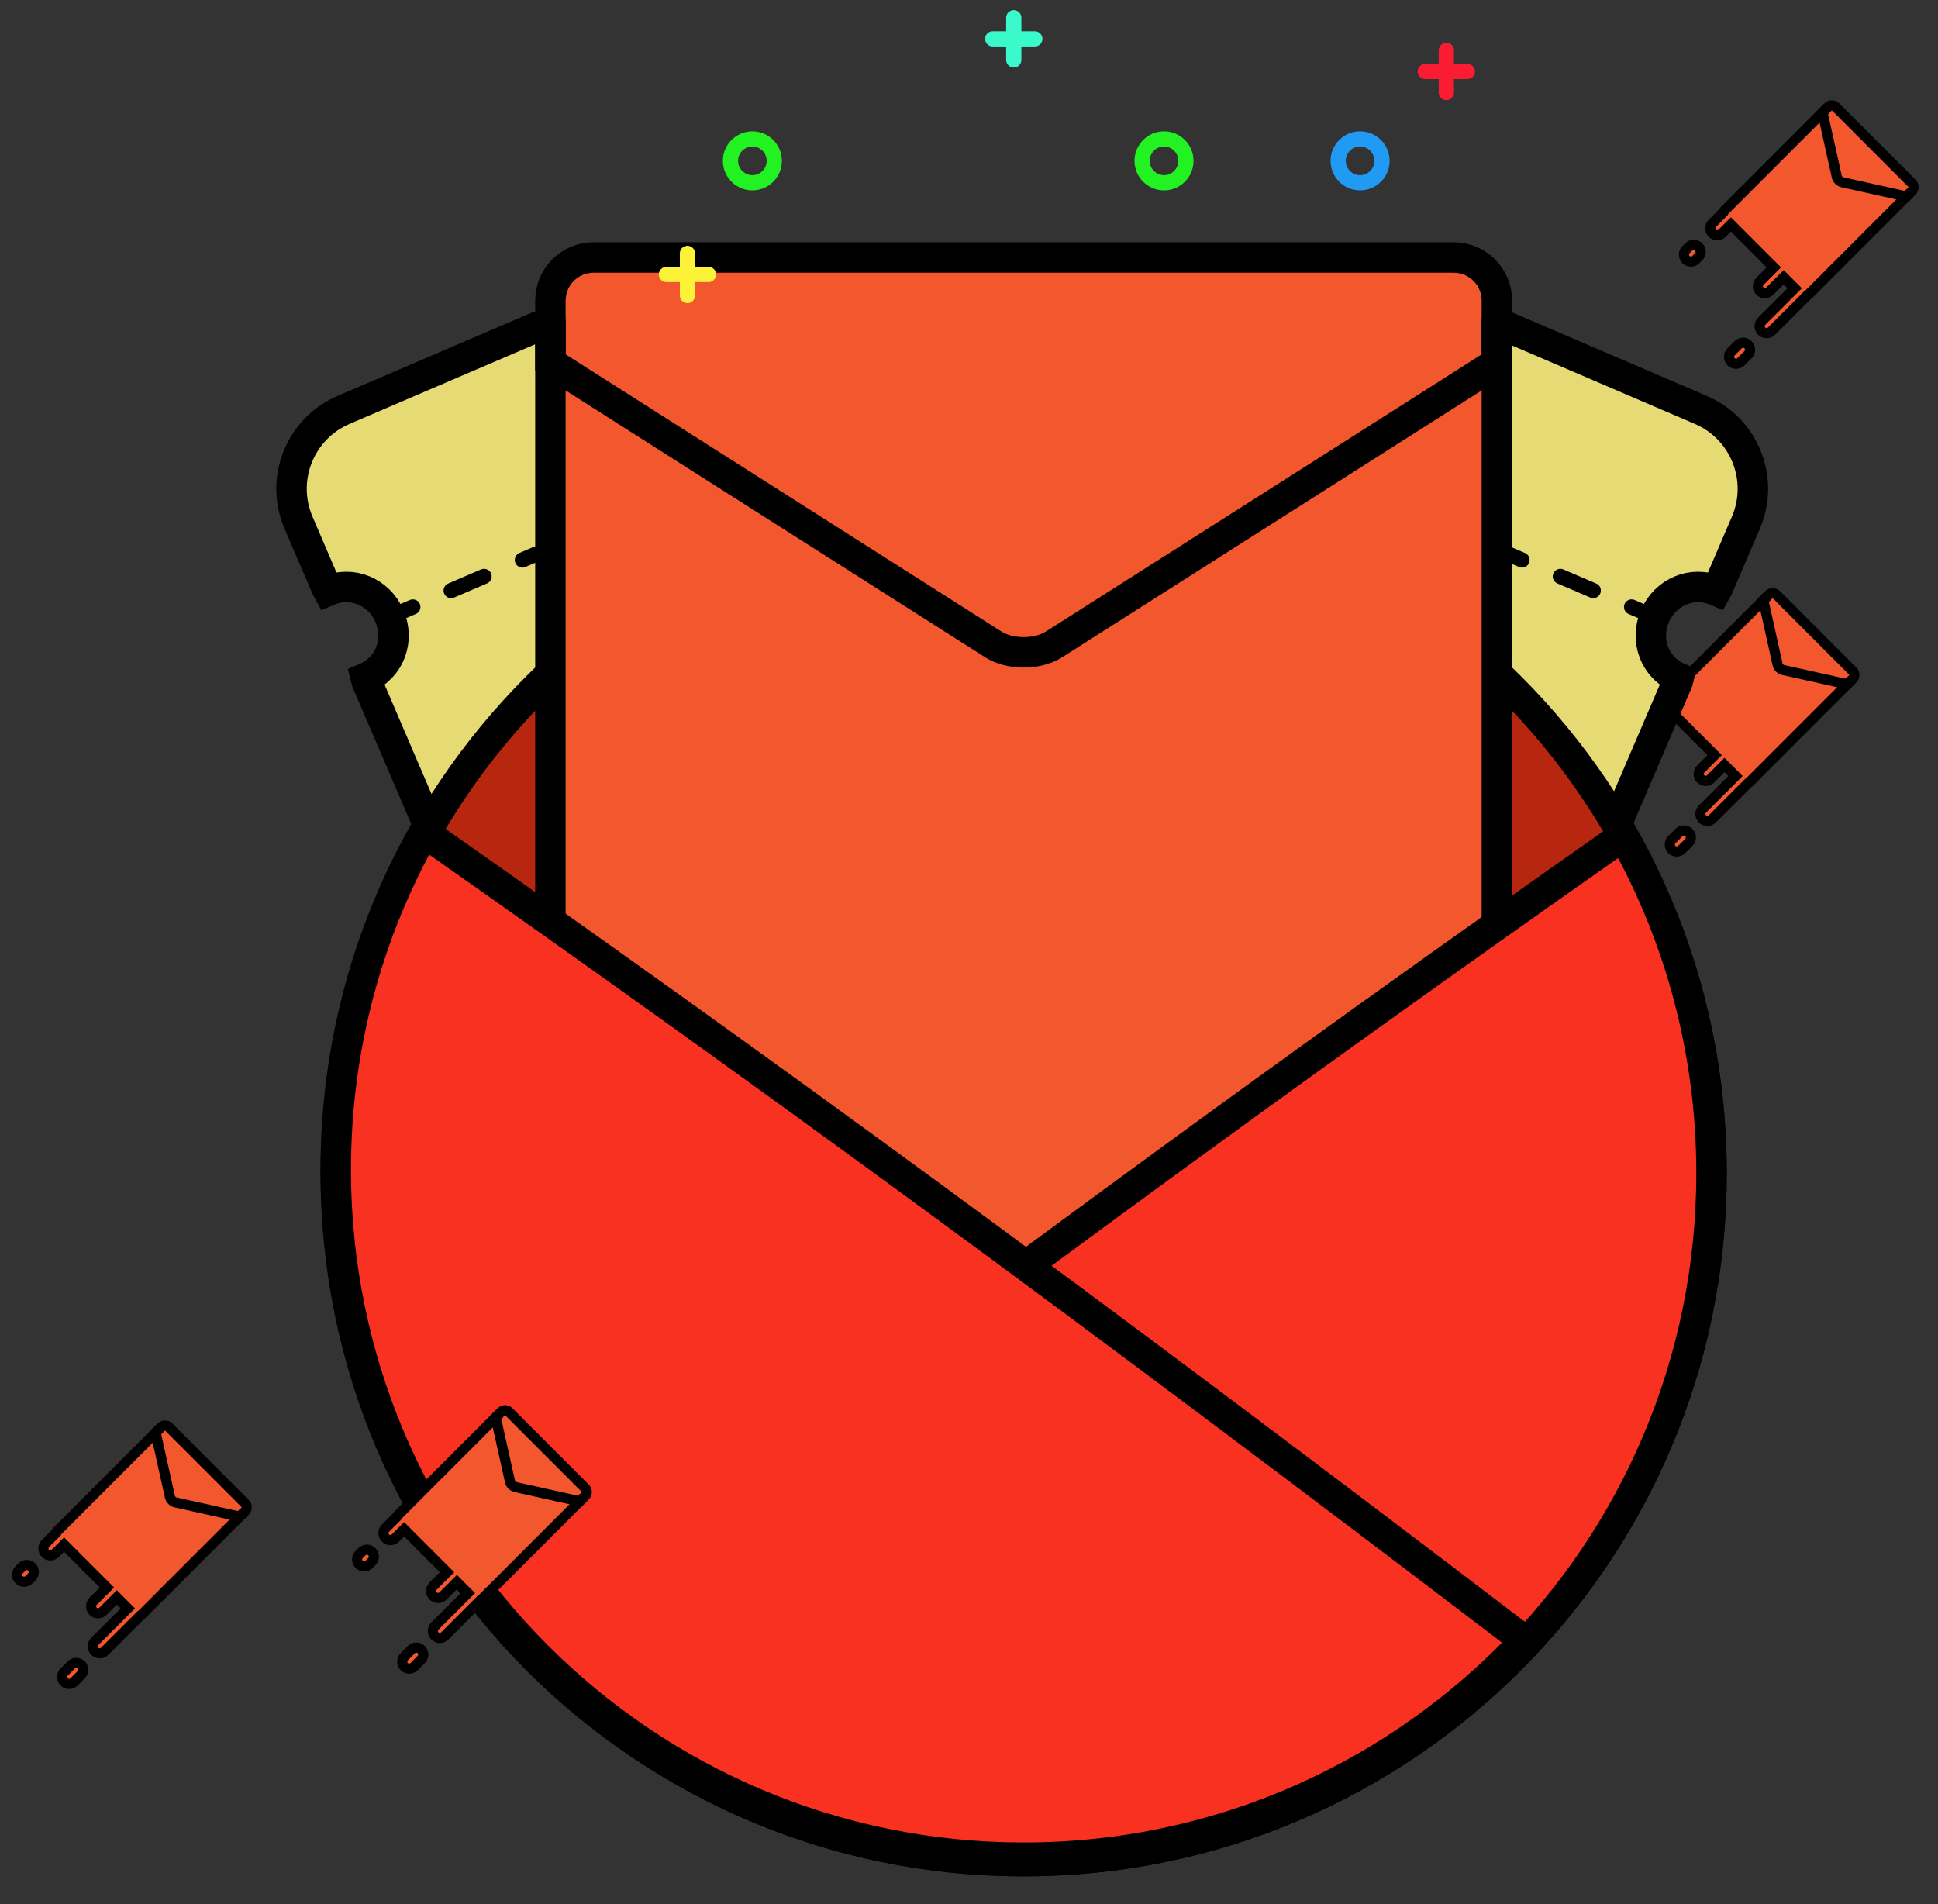 <?xml version="1.0" encoding="utf-8"?>
<!-- Generator: Adobe Illustrator 16.0.0, SVG Export Plug-In . SVG Version: 6.00 Build 0)  -->
<!DOCTYPE svg PUBLIC "-//W3C//DTD SVG 1.1//EN" "http://www.w3.org/Graphics/SVG/1.1/DTD/svg11.dtd">
<svg version="1.1" id="图层_1" xmlns="http://www.w3.org/2000/svg" xmlns:xlink="http://www.w3.org/1999/xlink" x="0px" y="0px"
	 width="381.999px" height="375.332px" viewBox="0 0 381.999 375.332" enable-background="new 0 0 381.999 375.332"
	 xml:space="preserve">
<rect x="0" y="0" width="381.999" height="375.332" fill="#333333" stroke="none"/>
<g>
	<g>
		<path fill="#F2572E" stroke="#000000" stroke-width="2" stroke-miterlimit="10" d="M376.868,36.136l-15.041-15.053
			c-0.416-0.418-1.092-0.418-1.508,0l-20.387,20.396c-0.105,0.104-0.183,0.227-0.235,0.355l-2.189,2.189
			c-0.537,0.535-0.537,1.406,0,1.943s1.408,0.537,1.944,0l1.729-1.729l8.456,8.461l-2.735,2.734c-0.537,0.537-0.537,1.408,0,1.945
			s1.408,0.535,1.944,0l2.734-2.734l2.166,2.168l-6.504,6.504c-0.537,0.535-0.537,1.406,0,1.943s1.408,0.537,1.944,0l7.071-7.07
			c0.076-0.045,0.158-0.082,0.224-0.148l20.385-20.396C377.286,37.228,377.286,36.552,376.868,36.136z"/>
		<path fill="#F2572E" stroke="#000000" stroke-width="2" stroke-miterlimit="10" d="M342.609,67.952l-1.401,1.4
			c-0.537,0.537-0.537,1.408,0,1.945s1.408,0.535,1.944,0l1.401-1.402c0.537-0.537,0.537-1.406,0-1.943
			S343.146,67.415,342.609,67.952z"/>
		<path fill="#F2572E" stroke="#000000" stroke-width="2" stroke-miterlimit="10" d="M332.874,48.659l-0.554,0.553
			c-0.537,0.537-0.537,1.408,0,1.945s1.408,0.535,1.944,0l0.554-0.555c0.537-0.537,0.537-1.406,0-1.943
			S333.41,48.122,332.874,48.659z"/>
	</g>
	<g>
		<path fill="none" stroke="#000000" stroke-width="2" stroke-miterlimit="10" d="M360.005,21.396l-0.771,0.773l2.816,12.674
			c0.107,0.482,0.586,0.961,1.068,1.068l12.664,2.82l0.773-0.773"/>
	</g>
</g>
<g>
	<g>
		<path fill="#F2572E" stroke="#000000" stroke-width="2" stroke-miterlimit="10" d="M48.316,296.336l-15.041-15.053
			c-0.417-0.418-1.093-0.418-1.509,0L11.38,301.68c-0.105,0.104-0.183,0.227-0.235,0.355l-2.189,2.189
			c-0.537,0.535-0.537,1.406,0,1.943s1.408,0.537,1.944,0l1.729-1.729l8.456,8.461l-2.735,2.734c-0.537,0.537-0.537,1.408,0,1.945
			s1.408,0.535,1.944,0l2.734-2.734l2.166,2.168l-6.504,6.504c-0.537,0.535-0.537,1.406,0,1.943s1.408,0.537,1.944,0l7.071-7.07
			c0.077-0.045,0.158-0.082,0.224-0.148l20.386-20.396C48.733,297.428,48.733,296.752,48.316,296.336z"/>
		<path fill="#F2572E" stroke="#000000" stroke-width="2" stroke-miterlimit="10" d="M14.056,328.152l-1.401,1.4
			c-0.537,0.537-0.537,1.408,0,1.945s1.408,0.535,1.944,0L16,330.096c0.537-0.537,0.537-1.406,0-1.943
			S14.593,327.615,14.056,328.152z"/>
		<path fill="#F2572E" stroke="#000000" stroke-width="2" stroke-miterlimit="10" d="M4.321,308.859l-0.554,0.553
			c-0.537,0.537-0.537,1.408,0,1.945s1.408,0.535,1.944,0l0.554-0.555c0.537-0.537,0.537-1.406,0-1.943S4.857,308.322,4.321,308.859
			z"/>
	</g>
	<g>
		<path fill="none" stroke="#000000" stroke-width="2" stroke-miterlimit="10" d="M31.453,281.596l-0.772,0.773l2.817,12.674
			c0.107,0.482,0.585,0.961,1.067,1.068l12.666,2.82l0.773-0.773"/>
	</g>
</g>
<g>
	<g>
		<path fill="#F2572E" stroke="#000000" stroke-width="2" stroke-miterlimit="10" d="M365.2,132.278l-15.041-15.053
			c-0.418-0.418-1.094-0.418-1.51,0l-20.386,20.396c-0.105,0.104-0.183,0.227-0.235,0.355l-2.189,2.189
			c-0.537,0.535-0.537,1.406,0,1.943s1.408,0.537,1.944,0l1.729-1.729l8.456,8.461l-2.735,2.734c-0.537,0.537-0.537,1.408,0,1.945
			s1.408,0.535,1.944,0l2.734-2.734l2.166,2.168l-6.504,6.504c-0.537,0.535-0.537,1.406,0,1.943s1.408,0.537,1.944,0l7.071-7.07
			c0.077-0.045,0.158-0.082,0.224-0.148l20.386-20.396C365.616,133.37,365.616,132.694,365.2,132.278z"/>
		<path fill="#F2572E" stroke="#000000" stroke-width="2" stroke-miterlimit="10" d="M330.94,164.094l-1.401,1.4
			c-0.537,0.537-0.537,1.408,0,1.945s1.408,0.535,1.944,0l1.401-1.402c0.537-0.537,0.537-1.406,0-1.943
			S331.477,163.557,330.94,164.094z"/>
		<path fill="#F2572E" stroke="#000000" stroke-width="2" stroke-miterlimit="10" d="M321.205,144.801l-0.554,0.553
			c-0.537,0.537-0.537,1.408,0,1.945s1.408,0.535,1.944,0l0.554-0.555c0.537-0.537,0.537-1.406,0-1.943
			S321.741,144.264,321.205,144.801z"/>
	</g>
	<g>
		<path fill="none" stroke="#000000" stroke-width="2" stroke-miterlimit="10" d="M348.337,117.538l-0.772,0.773l2.818,12.674
			c0.106,0.482,0.584,0.961,1.066,1.068l12.666,2.82l0.773-0.773"/>
	</g>
</g>
<g>
	<path fill="#E5DA73" stroke="#000000" stroke-width="6" stroke-miterlimit="10" d="M295.818,215.597l34.871-81.261l0.184-0.727
		c-4.747-2.034-6.71-7.432-4.673-12.183c2.039-4.75,7.347-7.028,12.095-4.989l0.354-0.647l5.486-12.787
		c3.682-8.576-0.287-18.516-8.865-22.202l-38.025-16.316h-7.227V217.47L295.818,215.597"/>
	<g>
		<g>
			
				<line fill="none" stroke="#000000" stroke-width="3" stroke-linecap="round" stroke-miterlimit="10" x1="324.358" y1="120.821" x2="321.602" y2="119.638"/>
			
				<line fill="none" stroke="#000000" stroke-width="3" stroke-linecap="round" stroke-miterlimit="10" stroke-dasharray="7.051,8.226" x1="314.042" y1="116.395" x2="303.782" y2="111.993"/>
			
				<line fill="none" stroke="#000000" stroke-width="3" stroke-linecap="round" stroke-miterlimit="10" x1="300.002" y1="110.372" x2="297.246" y2="109.188"/>
		</g>
	</g>
</g>
<g>
	<path fill="#E5DA73" stroke="#000000" stroke-width="6" stroke-miterlimit="10" d="M107.154,215.597l-34.871-81.261L72.1,133.61
		c4.747-2.034,6.71-7.432,4.673-12.183c-2.039-4.75-7.347-7.028-12.095-4.989l-0.354-0.647l-5.486-12.787
		c-3.682-8.576,0.287-18.516,8.865-22.202l38.025-16.316h7.227V217.47L107.154,215.597"/>
	<g>
		<g>
			
				<line fill="none" stroke="#000000" stroke-width="3" stroke-linecap="round" stroke-miterlimit="10" x1="78.614" y1="120.821" x2="81.371" y2="119.638"/>
			
				<line fill="none" stroke="#000000" stroke-width="3" stroke-linecap="round" stroke-miterlimit="10" stroke-dasharray="7.051,8.226" x1="88.93" y1="116.395" x2="99.19" y2="111.993"/>
			
				<line fill="none" stroke="#000000" stroke-width="3" stroke-linecap="round" stroke-miterlimit="10" x1="102.97" y1="110.372" x2="105.727" y2="109.188"/>
		</g>
	</g>
</g>
<g>
	
		<line fill="none" stroke="#F91C32" stroke-width="3" stroke-linecap="round" stroke-miterlimit="10" x1="285.087" y1="9.936" x2="285.087" y2="18.242"/>
	
		<line fill="none" stroke="#F91C32" stroke-width="3" stroke-linecap="round" stroke-miterlimit="10" x1="289.24" y1="14.089" x2="280.934" y2="14.089"/>
</g>
<circle fill="none" stroke="#219AF4" stroke-width="3" stroke-linecap="round" stroke-miterlimit="10" cx="268.083" cy="31.702" r="4.318"/>
<circle fill="none" stroke="#22F222" stroke-width="3" stroke-linecap="round" stroke-miterlimit="10" cx="148.3" cy="31.702" r="4.318"/>
<circle fill="none" stroke="#22F222" stroke-width="3" stroke-linecap="round" stroke-miterlimit="10" cx="229.438" cy="31.702" r="4.318"/>
<path fill="#B7270F" stroke="#000000" stroke-width="6" stroke-miterlimit="10" d="M337.358,231.242
	c0,74.883-60.704,135.588-135.589,135.588s-135.59-60.705-135.59-135.588c0-74.886,60.705-135.591,135.59-135.591
	S337.358,156.356,337.358,231.242z"/>
<path fill="#F2572E" stroke="#000000" stroke-width="6" stroke-miterlimit="10" d="M295.045,289.045
	c0,4.697-3.807,8.504-8.504,8.504H116.995c-4.696,0-8.504-3.807-8.504-8.504V59.253c0-4.697,3.808-8.504,8.504-8.504h169.547
	c4.697,0,8.504,3.808,8.504,8.504V289.045z"/>
<path fill="#F93121" stroke="#000000" stroke-width="6" stroke-miterlimit="10" d="M337.358,231.242
	c0,74.883-60.704,135.588-135.589,135.588c-38.953,0-74.069-16.426-98.8-42.727c89.408-68.189,150.742-112.856,216.989-159.364
	C331.037,184.388,337.358,207.077,337.358,231.242z"/>
<path fill="#F93121" stroke="#000000" stroke-width="6" stroke-miterlimit="10" d="M66.179,230.559
	c0,74.884,60.704,135.589,135.589,135.589c38.953,0,74.069-16.426,98.8-42.729C211.16,255.23,149.827,210.565,83.58,164.057
	C72.5,183.706,66.179,206.394,66.179,230.559z"/>
<g>
	<path fill="none" stroke="#000000" stroke-width="6" stroke-miterlimit="10" d="M108.491,62.78v8.71l87.264,55.505
		c3.321,2.112,8.706,2.112,12.027,0l87.264-55.505v-8.71"/>
</g>
<g>
	<g>
		<path fill="#F2572E" stroke="#000000" stroke-width="2" stroke-miterlimit="10" d="M115.344,293.318l-15.041-15.053
			c-0.417-0.418-1.093-0.418-1.509,0l-20.386,20.396c-0.105,0.104-0.183,0.227-0.235,0.355l-2.189,2.189
			c-0.537,0.535-0.537,1.406,0,1.943s1.408,0.537,1.944,0l1.729-1.729l8.456,8.461l-2.735,2.734c-0.537,0.537-0.537,1.408,0,1.945
			s1.408,0.535,1.944,0l2.734-2.734l2.166,2.168l-6.504,6.504c-0.537,0.535-0.537,1.406,0,1.943s1.408,0.537,1.944,0l7.071-7.07
			c0.077-0.045,0.158-0.082,0.224-0.148l20.386-20.396C115.761,294.41,115.761,293.734,115.344,293.318z"/>
		<path fill="#F2572E" stroke="#000000" stroke-width="2" stroke-miterlimit="10" d="M81.084,325.135l-1.401,1.4
			c-0.537,0.537-0.537,1.408,0,1.945s1.408,0.535,1.944,0l1.401-1.402c0.537-0.537,0.537-1.406,0-1.943
			S81.621,324.598,81.084,325.135z"/>
		<path fill="#F2572E" stroke="#000000" stroke-width="2" stroke-miterlimit="10" d="M71.349,305.842l-0.554,0.553
			c-0.537,0.537-0.537,1.408,0,1.945s1.408,0.535,1.944,0l0.554-0.555c0.537-0.537,0.537-1.406,0-1.943
			S71.885,305.305,71.349,305.842z"/>
	</g>
	<g>
		<path fill="none" stroke="#000000" stroke-width="2" stroke-miterlimit="10" d="M98.481,278.578l-0.772,0.773l2.817,12.674
			c0.107,0.482,0.585,0.961,1.067,1.068l12.666,2.82l0.773-0.773"/>
	</g>
</g>
<g>
	
		<line fill="none" stroke="#FCF238" stroke-width="3" stroke-linecap="round" stroke-miterlimit="10" x1="135.503" y1="49.944" x2="135.503" y2="58.25"/>
	
		<line fill="none" stroke="#FCF238" stroke-width="3" stroke-linecap="round" stroke-miterlimit="10" x1="139.656" y1="54.097" x2="131.35" y2="54.097"/>
</g>
<g>
	
		<line fill="none" stroke="#3AF9CB" stroke-width="3" stroke-linecap="round" stroke-miterlimit="10" x1="199.822" y1="3.505" x2="199.822" y2="11.812"/>
	
		<line fill="none" stroke="#3AF9CB" stroke-width="3" stroke-linecap="round" stroke-miterlimit="10" x1="203.975" y1="7.659" x2="195.669" y2="7.659"/>
</g>
</svg>
